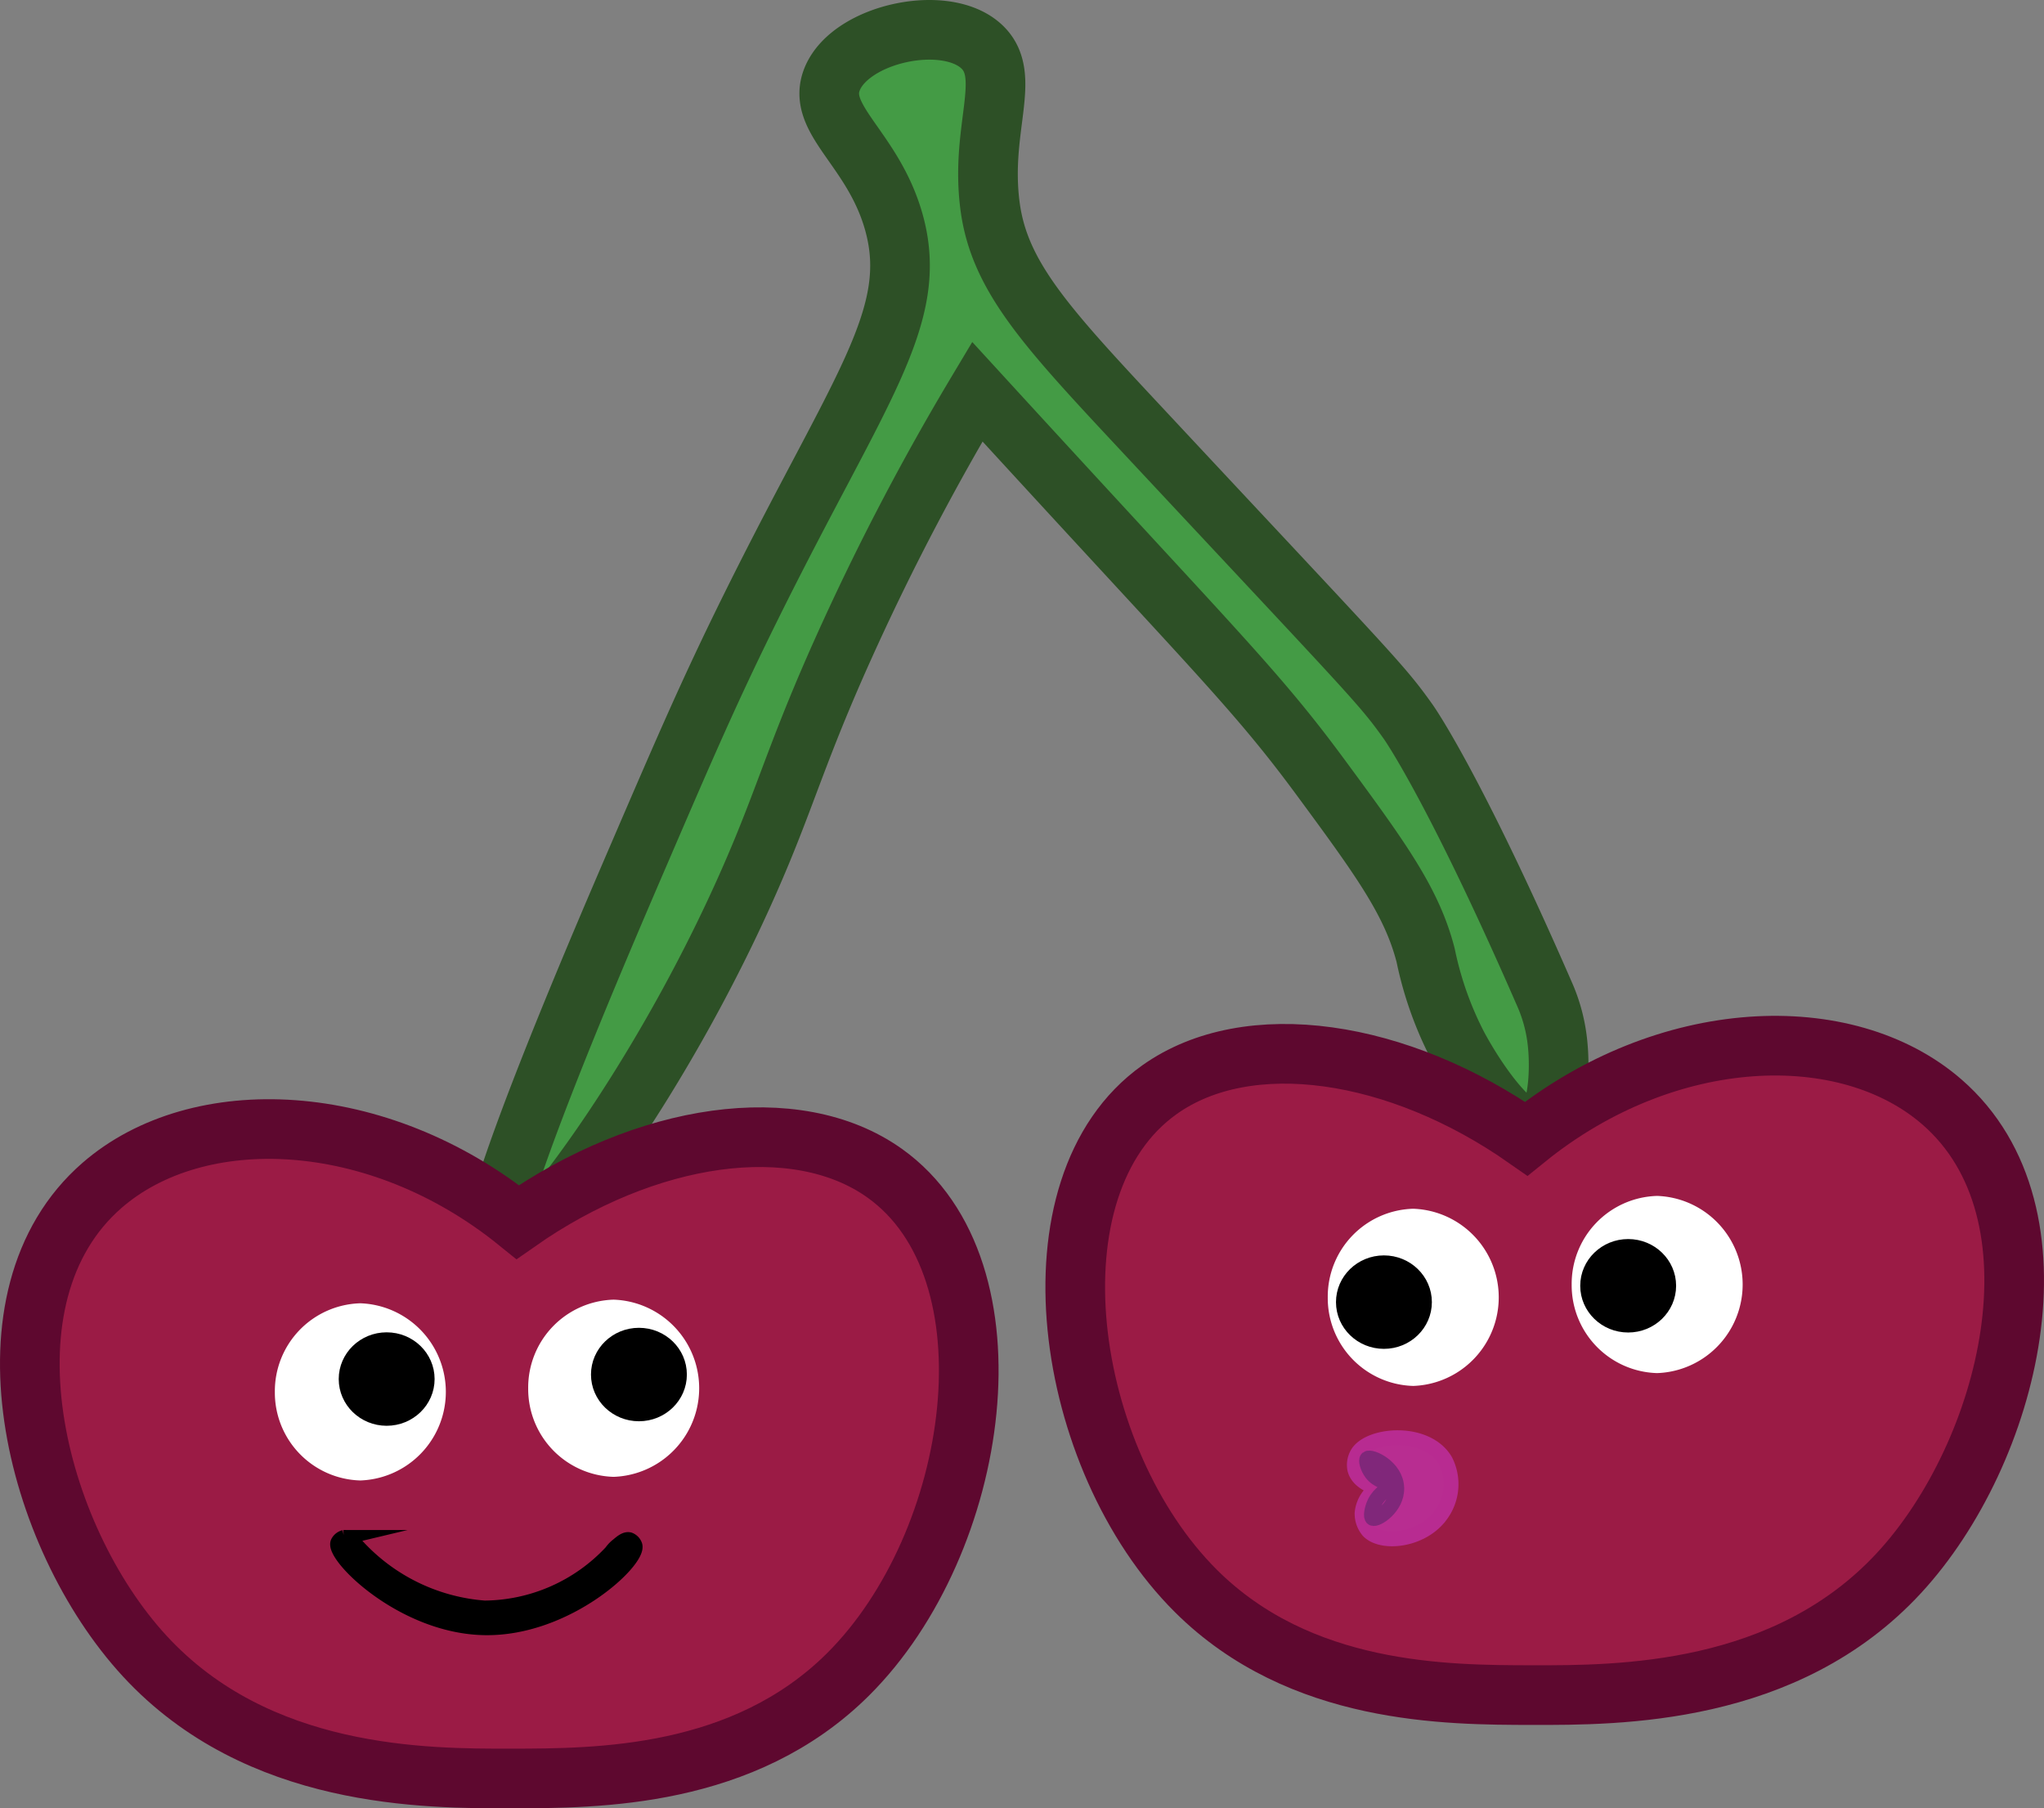 <svg id="Layer_1" data-name="Layer 1" xmlns="http://www.w3.org/2000/svg" viewBox="0 0 137.073 121.248"><rect x="0" y="0" width="137.073" height="121.248" fill="#808080" stroke="none"/><defs><style>.cls-1{fill:#449b45;stroke:#2d5026;}.cls-1,.cls-2,.cls-3,.cls-4,.cls-5,.cls-6{stroke-miterlimit:10;}.cls-1,.cls-2{stroke-width:4px;}.cls-2{fill:#9b1b45;stroke:#5e082f;}.cls-3{fill:#fff;stroke:#fff;}.cls-4{stroke:#000;}.cls-5{fill:#b82d91;stroke:#b82b91;}.cls-6{fill:none;stroke:#80277a;}</style></defs><title>cherry</title><path class="cls-1" d="M298.417,241.349c-1.696-.889,6.688-20.353,9.701-27.347,3.044-7.066,4.705-10.923,7.448-16.464,7.285-14.716,11.403-19.505,9.604-25.872-1.402-4.962-5.264-6.87-4.116-9.604,1.272-3.031,7.573-4.394,9.996-2.156,2.143,1.979-.136,5.491.588,10.78.63,4.602,3.695,7.965,9.8,14.504,15.927,17.059,16.38,17.403,18.228,19.992 0.0 0,3.049,4.272,9.212,18.424a10.865,10.865,0,0,1,.784,2.94c.268,2.173.025,5.582-1.296,5.999-1.567.495-4.168-3.37-5.368-5.607a23.481,23.481,0,0,1-2.156-6.076c-.918-3.581-2.977-6.421-7.056-11.956-3.61-4.898-6.142-7.525-15.288-17.444-3.475-3.768-6.226-6.769-7.724-8.404a167.057,167.057,0,0,0-8.544,16.245c-3.133,6.841-4.01,9.973-5.88,14.504C310.028,229.122,299.903,242.127,298.417,241.349Z" transform="translate(-265.234 -156.796)"/><path class="cls-2" d="M324.555,235.455c9.086,6.465,6.429,24.786-2.46,33.619-6.99,6.945-16.763,6.961-22.549,6.97-5.775.009-17.006.027-24.599-8.2-7.432-8.053-11.464-24.099-2.87-31.569,6.415-5.576,18.463-5.155,27.879,2.46C308.539,232.721,318.607,231.222,324.555,235.455Z" transform="translate(-265.234 -156.796)"/><path class="cls-2" d="M342.986,229.865c-9.086,6.465-6.429,24.786,2.46,33.619,6.99,6.945,16.763,6.961,22.549,6.97,5.775.009,17.006.027,24.599-8.2,7.432-8.053,11.464-24.099,2.87-31.569-6.415-5.576-18.463-5.155-27.879,2.46C359.003,227.131,348.934,225.632,342.986,229.865Z" transform="translate(-265.234 -156.796)"/><path class="cls-3" d="M284.166,250.122a5.395,5.395,0,0,0,5.231,5.44,5.444,5.444,0,0,0,0-10.88A5.395,5.395,0,0,0,284.166,250.122Z" transform="translate(-265.234 -156.796)"/><path class="cls-3" d="M354.775,243.783a5.395,5.395,0,0,0,5.231,5.44,5.444,5.444,0,0,0,0-10.88A5.395,5.395,0,0,0,354.775,243.783Z" transform="translate(-265.234 -156.796)"/><path class="cls-3" d="M301.155,249.879a5.395,5.395,0,0,0,5.231,5.44,5.444,5.444,0,0,0,0-10.88A5.395,5.395,0,0,0,301.155,249.879Z" transform="translate(-265.234 -156.796)"/><path class="cls-3" d="M371.132,242.923a5.395,5.395,0,0,0,5.231,5.44,5.444,5.444,0,0,0,0-10.88A5.395,5.395,0,0,0,371.132,242.923Z" transform="translate(-265.234 -156.796)"/><ellipse class="cls-4" cx="25.93" cy="92.466" rx="2.715" ry="2.633"/><ellipse class="cls-4" cx="42.847" cy="92.163" rx="2.715" ry="2.633"/><ellipse class="cls-4" cx="109.187" cy="86.212" rx="2.715" ry="2.633"/><ellipse class="cls-4" cx="92.808" cy="87.308" rx="2.715" ry="2.633"/><path class="cls-5" d="M357.001,259.443c.911.944,3.594.648,4.833-1.033a3.473,3.473,0,0,0,.325-3.681c-1.232-2.085-4.97-1.812-5.847-.541a1.507,1.507,0,0,0-.226,1.105c.211.939,1.45,1.259,1.526,1.277a2.231,2.231,0,0,0-1.033,1.678A1.796,1.796,0,0,0,357.001,259.443Z" transform="translate(-265.234 -156.796)"/><path class="cls-6" d="M356.931,254.588c-.139.109.015.632.281.985.427.567,1.009.518,1.055.844.045.322-.511.435-.844,1.126-.191.396-.299.962-.141,1.055.261.154,1.66-.731,1.618-2.041C358.857,255.148,357.18,254.393,356.931,254.588Z" transform="translate(-265.234 -156.796)"/><path class="cls-4" d="M287.894,260.229c-.362.901,4.358,5.629,9.868,5.706,5.518.077,10.389-4.53,10.047-5.526a.625.625,0,0,0-.373-.375c-.246-.057-.508.159-.749.363a2.145,2.145,0,0,0-.452.47,11.763,11.763,0,0,1-8.509,3.748,12.922,12.922,0,0,1-8.351-3.947c-.122-.126-.231-.247-.231-.247-.143-.159-.153-.181-.205-.235-.033-.034-.334-.337-.62-.302A.633.633,0,0,0,287.894,260.229Z" transform="translate(-265.234 -156.796)"/></svg>